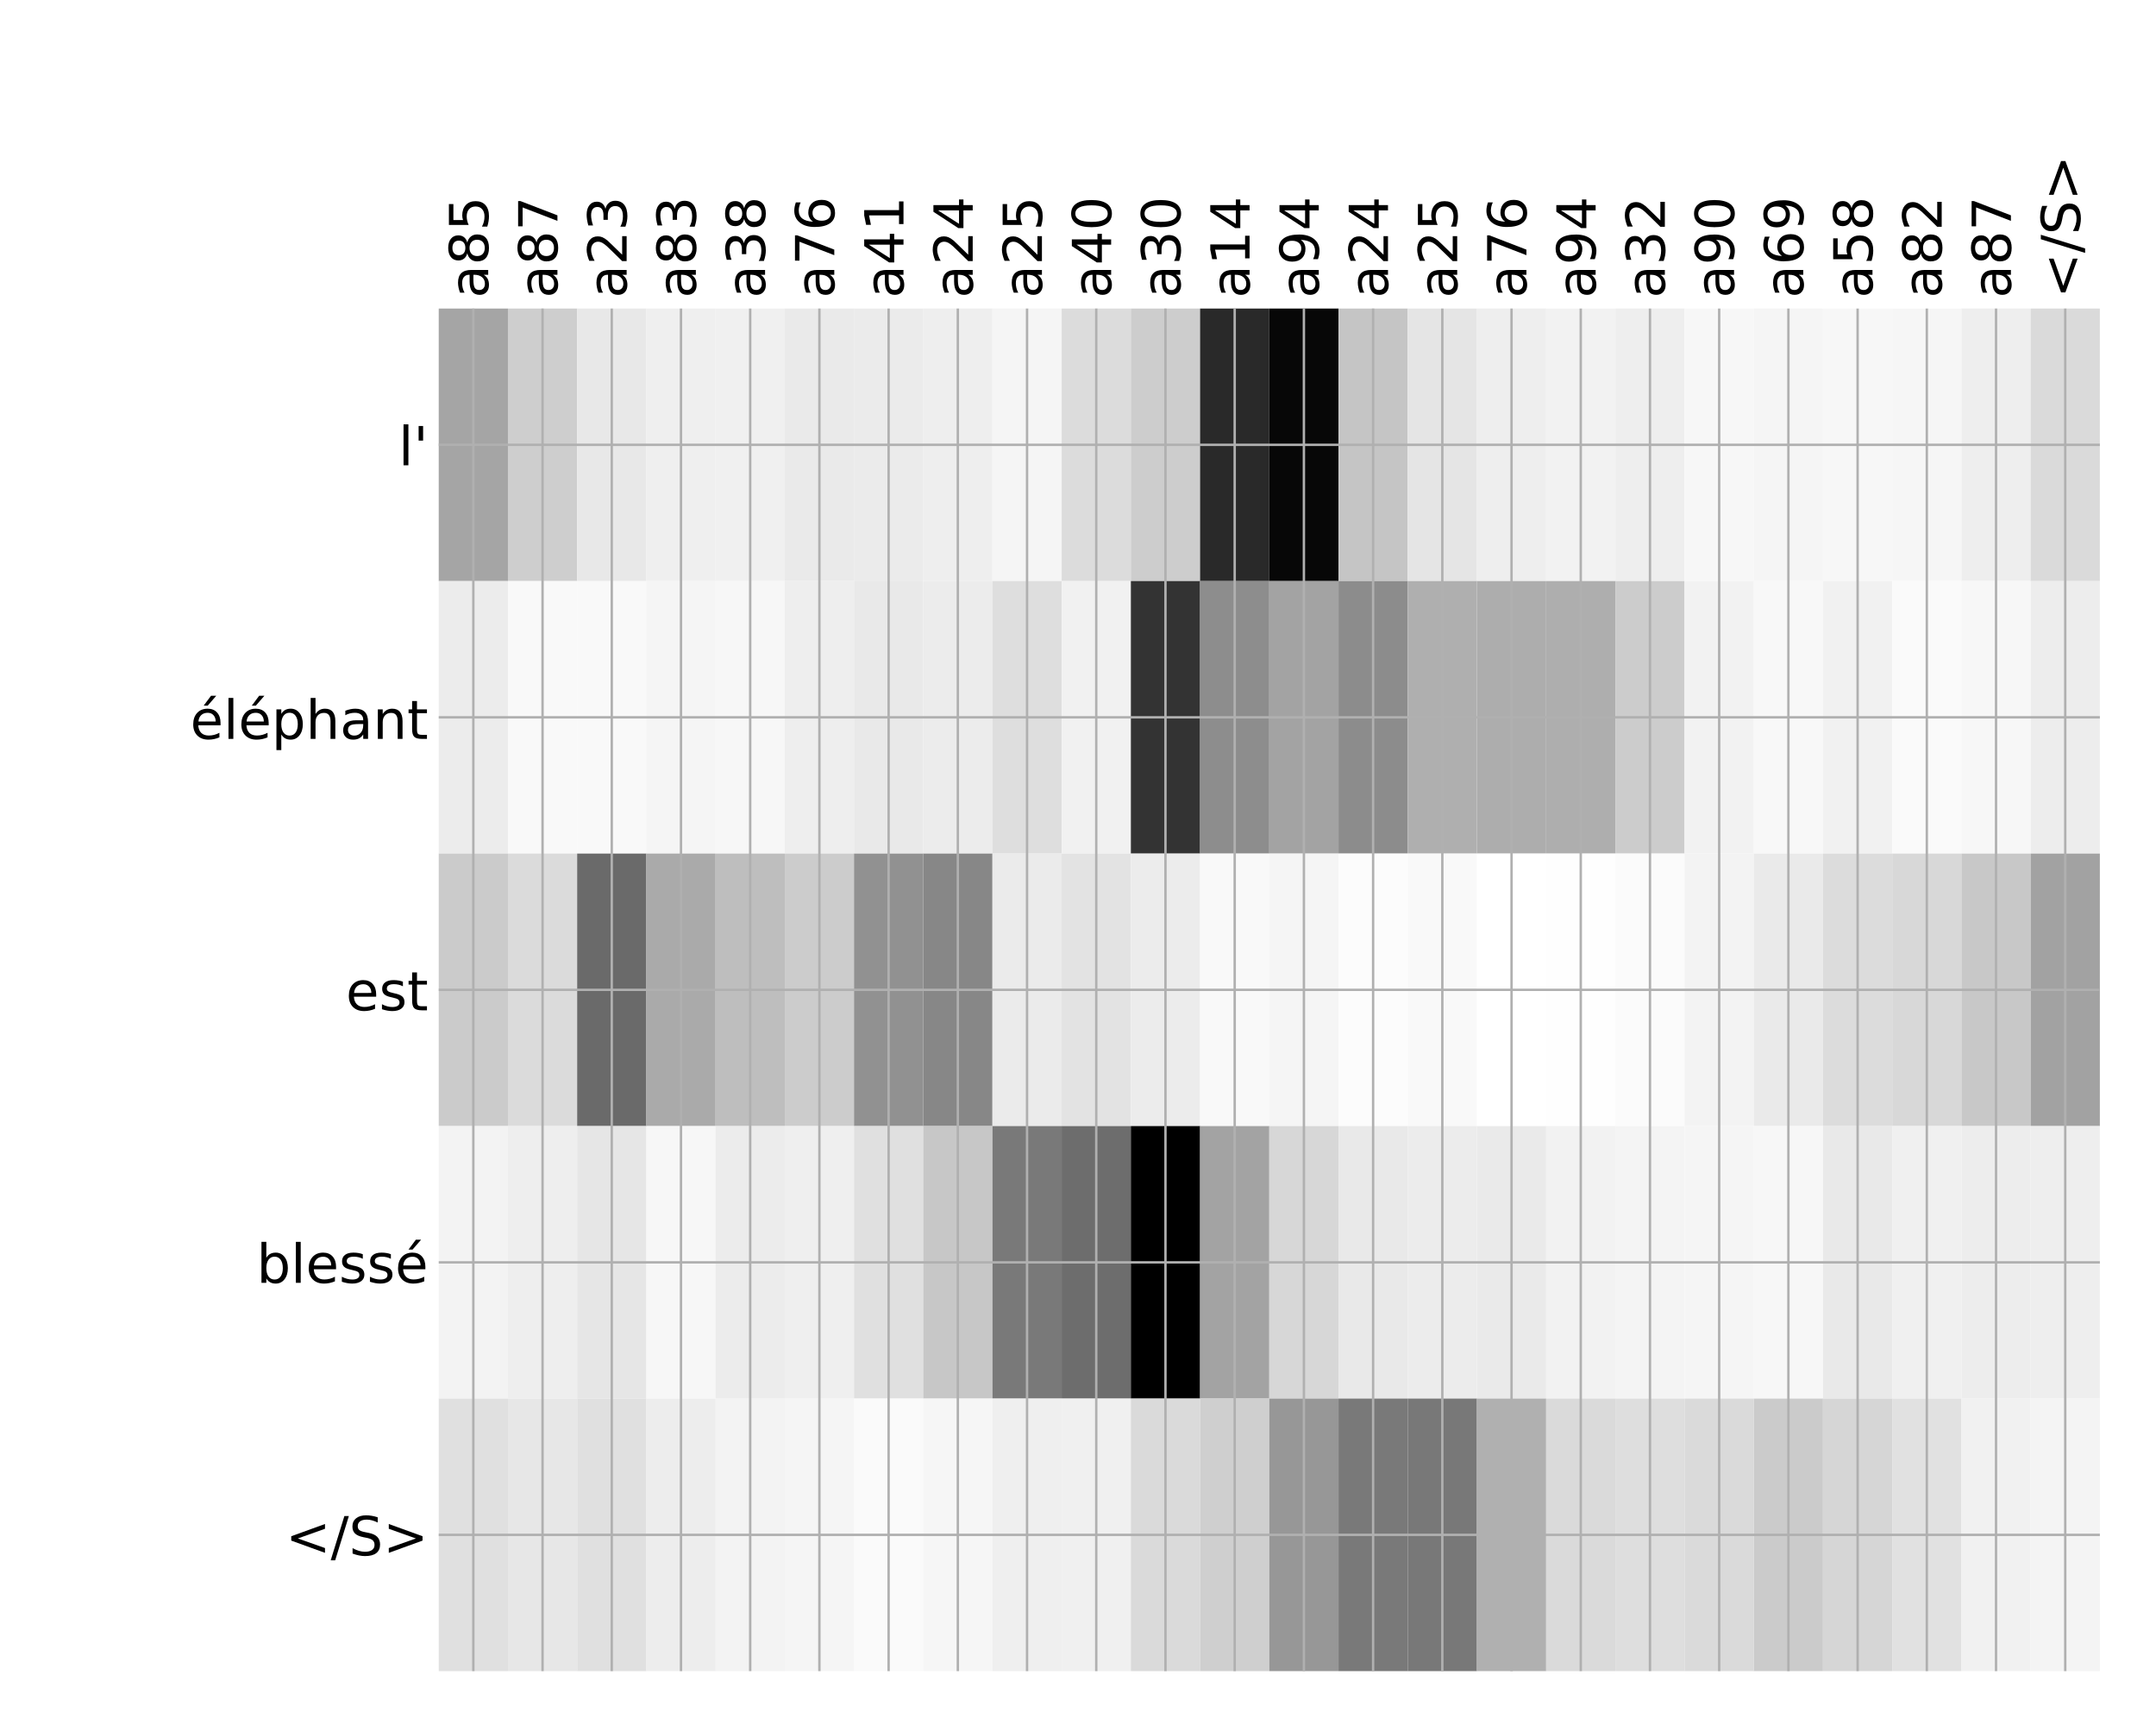 <?xml version="1.0" encoding="utf-8" standalone="no"?>
<!DOCTYPE svg PUBLIC "-//W3C//DTD SVG 1.1//EN"
  "http://www.w3.org/Graphics/SVG/1.1/DTD/svg11.dtd">
<!-- Created with matplotlib (http://matplotlib.org/) -->
<svg height="576pt" version="1.1" viewBox="0 0 720 576" width="720pt" xmlns="http://www.w3.org/2000/svg" xmlns:xlink="http://www.w3.org/1999/xlink">
 <defs>
  <style type="text/css">
*{stroke-linecap:butt;stroke-linejoin:round;}
  </style>
 </defs>
 <g id="figure_1">
  <g id="patch_1">
   <path d="M 0 576 
L 720 576 
L 720 0 
L 0 0 
z
" style="fill:#ffffff;"/>
  </g>
  <g id="axes_1">
   <g id="PolyCollection_1">
    <path clip-path="url(#p046783bd68)" d="M 146.516 103.033 
L 146.516 194.027 
L 169.63 194.027 
L 169.63 103.033 
L 146.516 103.033 
z
" style="fill:#a5a5a5;"/>
    <path clip-path="url(#p046783bd68)" d="M 169.63 103.033 
L 169.63 194.027 
L 192.743 194.027 
L 192.743 103.033 
L 169.63 103.033 
z
" style="fill:#cecece;"/>
    <path clip-path="url(#p046783bd68)" d="M 192.743 103.033 
L 192.743 194.027 
L 215.857 194.027 
L 215.857 103.033 
L 192.743 103.033 
z
" style="fill:#e8e8e8;"/>
    <path clip-path="url(#p046783bd68)" d="M 215.857 103.033 
L 215.857 194.027 
L 238.971 194.027 
L 238.971 103.033 
L 215.857 103.033 
z
" style="fill:#efefef;"/>
    <path clip-path="url(#p046783bd68)" d="M 238.971 103.033 
L 238.971 194.027 
L 262.085 194.027 
L 262.085 103.033 
L 238.971 103.033 
z
" style="fill:#f0f0f0;"/>
    <path clip-path="url(#p046783bd68)" d="M 262.085 103.033 
L 262.085 194.027 
L 285.199 194.027 
L 285.199 103.033 
L 262.085 103.033 
z
" style="fill:#eaeaea;"/>
    <path clip-path="url(#p046783bd68)" d="M 285.199 103.033 
L 285.199 194.027 
L 308.313 194.027 
L 308.313 103.033 
L 285.199 103.033 
z
" style="fill:#ebebeb;"/>
    <path clip-path="url(#p046783bd68)" d="M 308.313 103.033 
L 308.313 194.027 
L 331.427 194.027 
L 331.427 103.033 
L 308.313 103.033 
z
" style="fill:#eeeeee;"/>
    <path clip-path="url(#p046783bd68)" d="M 331.427 103.033 
L 331.427 194.027 
L 354.541 194.027 
L 354.541 103.033 
L 331.427 103.033 
z
" style="fill:#f5f5f5;"/>
    <path clip-path="url(#p046783bd68)" d="M 354.541 103.033 
L 354.541 194.027 
L 377.655 194.027 
L 377.655 103.033 
L 354.541 103.033 
z
" style="fill:#dcdcdc;"/>
    <path clip-path="url(#p046783bd68)" d="M 377.655 103.033 
L 377.655 194.027 
L 400.769 194.027 
L 400.769 103.033 
L 377.655 103.033 
z
" style="fill:#cdcdcd;"/>
    <path clip-path="url(#p046783bd68)" d="M 400.769 103.033 
L 400.769 194.027 
L 423.883 194.027 
L 423.883 103.033 
L 400.769 103.033 
z
" style="fill:#292929;"/>
    <path clip-path="url(#p046783bd68)" d="M 423.883 103.033 
L 423.883 194.027 
L 446.997 194.027 
L 446.997 103.033 
L 423.883 103.033 
z
" style="fill:#070707;"/>
    <path clip-path="url(#p046783bd68)" d="M 446.997 103.033 
L 446.997 194.027 
L 470.111 194.027 
L 470.111 103.033 
L 446.997 103.033 
z
" style="fill:#c5c5c5;"/>
    <path clip-path="url(#p046783bd68)" d="M 470.111 103.033 
L 470.111 194.027 
L 493.225 194.027 
L 493.225 103.033 
L 470.111 103.033 
z
" style="fill:#e5e5e5;"/>
    <path clip-path="url(#p046783bd68)" d="M 493.225 103.033 
L 493.225 194.027 
L 516.339 194.027 
L 516.339 103.033 
L 493.225 103.033 
z
" style="fill:#eeeeee;"/>
    <path clip-path="url(#p046783bd68)" d="M 516.339 103.033 
L 516.339 194.027 
L 539.452 194.027 
L 539.452 103.033 
L 516.339 103.033 
z
" style="fill:#f2f2f2;"/>
    <path clip-path="url(#p046783bd68)" d="M 539.452 103.033 
L 539.452 194.027 
L 562.566 194.027 
L 562.566 103.033 
L 539.452 103.033 
z
" style="fill:#eeeeee;"/>
    <path clip-path="url(#p046783bd68)" d="M 562.566 103.033 
L 562.566 194.027 
L 585.68 194.027 
L 585.68 103.033 
L 562.566 103.033 
z
" style="fill:#f7f7f7;"/>
    <path clip-path="url(#p046783bd68)" d="M 585.68 103.033 
L 585.68 194.027 
L 608.794 194.027 
L 608.794 103.033 
L 585.68 103.033 
z
" style="fill:#f5f5f5;"/>
    <path clip-path="url(#p046783bd68)" d="M 608.794 103.033 
L 608.794 194.027 
L 631.908 194.027 
L 631.908 103.033 
L 608.794 103.033 
z
" style="fill:#f7f7f7;"/>
    <path clip-path="url(#p046783bd68)" d="M 631.908 103.033 
L 631.908 194.027 
L 655.022 194.027 
L 655.022 103.033 
L 631.908 103.033 
z
" style="fill:#f6f6f6;"/>
    <path clip-path="url(#p046783bd68)" d="M 655.022 103.033 
L 655.022 194.027 
L 678.136 194.027 
L 678.136 103.033 
L 655.022 103.033 
z
" style="fill:#eeeeee;"/>
    <path clip-path="url(#p046783bd68)" d="M 678.136 103.033 
L 678.136 194.027 
L 701.25 194.027 
L 701.25 103.033 
L 678.136 103.033 
z
" style="fill:#dadada;"/>
    <path clip-path="url(#p046783bd68)" d="M 146.516 194.027 
L 146.516 285.02 
L 169.63 285.02 
L 169.63 194.027 
L 146.516 194.027 
z
" style="fill:#ececec;"/>
    <path clip-path="url(#p046783bd68)" d="M 169.63 194.027 
L 169.63 285.02 
L 192.743 285.02 
L 192.743 194.027 
L 169.63 194.027 
z
" style="fill:#f9f9f9;"/>
    <path clip-path="url(#p046783bd68)" d="M 192.743 194.027 
L 192.743 285.02 
L 215.857 285.02 
L 215.857 194.027 
L 192.743 194.027 
z
" style="fill:#f9f9f9;"/>
    <path clip-path="url(#p046783bd68)" d="M 215.857 194.027 
L 215.857 285.02 
L 238.971 285.02 
L 238.971 194.027 
L 215.857 194.027 
z
" style="fill:#f5f5f5;"/>
    <path clip-path="url(#p046783bd68)" d="M 238.971 194.027 
L 238.971 285.02 
L 262.085 285.02 
L 262.085 194.027 
L 238.971 194.027 
z
" style="fill:#f7f7f7;"/>
    <path clip-path="url(#p046783bd68)" d="M 262.085 194.027 
L 262.085 285.02 
L 285.199 285.02 
L 285.199 194.027 
L 262.085 194.027 
z
" style="fill:#eeeeee;"/>
    <path clip-path="url(#p046783bd68)" d="M 285.199 194.027 
L 285.199 285.02 
L 308.313 285.02 
L 308.313 194.027 
L 285.199 194.027 
z
" style="fill:#e9e9e9;"/>
    <path clip-path="url(#p046783bd68)" d="M 308.313 194.027 
L 308.313 285.02 
L 331.427 285.02 
L 331.427 194.027 
L 308.313 194.027 
z
" style="fill:#ececec;"/>
    <path clip-path="url(#p046783bd68)" d="M 331.427 194.027 
L 331.427 285.02 
L 354.541 285.02 
L 354.541 194.027 
L 331.427 194.027 
z
" style="fill:#dedede;"/>
    <path clip-path="url(#p046783bd68)" d="M 354.541 194.027 
L 354.541 285.02 
L 377.655 285.02 
L 377.655 194.027 
L 354.541 194.027 
z
" style="fill:#f1f1f1;"/>
    <path clip-path="url(#p046783bd68)" d="M 377.655 194.027 
L 377.655 285.02 
L 400.769 285.02 
L 400.769 194.027 
L 377.655 194.027 
z
" style="fill:#333333;"/>
    <path clip-path="url(#p046783bd68)" d="M 400.769 194.027 
L 400.769 285.02 
L 423.883 285.02 
L 423.883 194.027 
L 400.769 194.027 
z
" style="fill:#8d8d8d;"/>
    <path clip-path="url(#p046783bd68)" d="M 423.883 194.027 
L 423.883 285.02 
L 446.997 285.02 
L 446.997 194.027 
L 423.883 194.027 
z
" style="fill:#a3a3a3;"/>
    <path clip-path="url(#p046783bd68)" d="M 446.997 194.027 
L 446.997 285.02 
L 470.111 285.02 
L 470.111 194.027 
L 446.997 194.027 
z
" style="fill:#8c8c8c;"/>
    <path clip-path="url(#p046783bd68)" d="M 470.111 194.027 
L 470.111 285.02 
L 493.225 285.02 
L 493.225 194.027 
L 470.111 194.027 
z
" style="fill:#afafaf;"/>
    <path clip-path="url(#p046783bd68)" d="M 493.225 194.027 
L 493.225 285.02 
L 516.339 285.02 
L 516.339 194.027 
L 493.225 194.027 
z
" style="fill:#adadad;"/>
    <path clip-path="url(#p046783bd68)" d="M 516.339 194.027 
L 516.339 285.02 
L 539.452 285.02 
L 539.452 194.027 
L 516.339 194.027 
z
" style="fill:#aeaeae;"/>
    <path clip-path="url(#p046783bd68)" d="M 539.452 194.027 
L 539.452 285.02 
L 562.566 285.02 
L 562.566 194.027 
L 539.452 194.027 
z
" style="fill:#cccccc;"/>
    <path clip-path="url(#p046783bd68)" d="M 562.566 194.027 
L 562.566 285.02 
L 585.68 285.02 
L 585.68 194.027 
L 562.566 194.027 
z
" style="fill:#f2f2f2;"/>
    <path clip-path="url(#p046783bd68)" d="M 585.68 194.027 
L 585.68 285.02 
L 608.794 285.02 
L 608.794 194.027 
L 585.68 194.027 
z
" style="fill:#f8f8f8;"/>
    <path clip-path="url(#p046783bd68)" d="M 608.794 194.027 
L 608.794 285.02 
L 631.908 285.02 
L 631.908 194.027 
L 608.794 194.027 
z
" style="fill:#f1f1f1;"/>
    <path clip-path="url(#p046783bd68)" d="M 631.908 194.027 
L 631.908 285.02 
L 655.022 285.02 
L 655.022 194.027 
L 631.908 194.027 
z
" style="fill:#fafafa;"/>
    <path clip-path="url(#p046783bd68)" d="M 655.022 194.027 
L 655.022 285.02 
L 678.136 285.02 
L 678.136 194.027 
L 655.022 194.027 
z
" style="fill:#f7f7f7;"/>
    <path clip-path="url(#p046783bd68)" d="M 678.136 194.027 
L 678.136 285.02 
L 701.25 285.02 
L 701.25 194.027 
L 678.136 194.027 
z
" style="fill:#ededed;"/>
    <path clip-path="url(#p046783bd68)" d="M 146.516 285.02 
L 146.516 376.013 
L 169.63 376.013 
L 169.63 285.02 
L 146.516 285.02 
z
" style="fill:#cbcbcb;"/>
    <path clip-path="url(#p046783bd68)" d="M 169.63 285.02 
L 169.63 376.013 
L 192.743 376.013 
L 192.743 285.02 
L 169.63 285.02 
z
" style="fill:#dbdbdb;"/>
    <path clip-path="url(#p046783bd68)" d="M 192.743 285.02 
L 192.743 376.013 
L 215.857 376.013 
L 215.857 285.02 
L 192.743 285.02 
z
" style="fill:#6a6a6a;"/>
    <path clip-path="url(#p046783bd68)" d="M 215.857 285.02 
L 215.857 376.013 
L 238.971 376.013 
L 238.971 285.02 
L 215.857 285.02 
z
" style="fill:#aaaaaa;"/>
    <path clip-path="url(#p046783bd68)" d="M 238.971 285.02 
L 238.971 376.013 
L 262.085 376.013 
L 262.085 285.02 
L 238.971 285.02 
z
" style="fill:#bebebe;"/>
    <path clip-path="url(#p046783bd68)" d="M 262.085 285.02 
L 262.085 376.013 
L 285.199 376.013 
L 285.199 285.02 
L 262.085 285.02 
z
" style="fill:#cccccc;"/>
    <path clip-path="url(#p046783bd68)" d="M 285.199 285.02 
L 285.199 376.013 
L 308.313 376.013 
L 308.313 285.02 
L 285.199 285.02 
z
" style="fill:#919191;"/>
    <path clip-path="url(#p046783bd68)" d="M 308.313 285.02 
L 308.313 376.013 
L 331.427 376.013 
L 331.427 285.02 
L 308.313 285.02 
z
" style="fill:#878787;"/>
    <path clip-path="url(#p046783bd68)" d="M 331.427 285.02 
L 331.427 376.013 
L 354.541 376.013 
L 354.541 285.02 
L 331.427 285.02 
z
" style="fill:#ebebeb;"/>
    <path clip-path="url(#p046783bd68)" d="M 354.541 285.02 
L 354.541 376.013 
L 377.655 376.013 
L 377.655 285.02 
L 354.541 285.02 
z
" style="fill:#e3e3e3;"/>
    <path clip-path="url(#p046783bd68)" d="M 377.655 285.02 
L 377.655 376.013 
L 400.769 376.013 
L 400.769 285.02 
L 377.655 285.02 
z
" style="fill:#ececec;"/>
    <path clip-path="url(#p046783bd68)" d="M 400.769 285.02 
L 400.769 376.013 
L 423.883 376.013 
L 423.883 285.02 
L 400.769 285.02 
z
" style="fill:#f9f9f9;"/>
    <path clip-path="url(#p046783bd68)" d="M 423.883 285.02 
L 423.883 376.013 
L 446.997 376.013 
L 446.997 285.02 
L 423.883 285.02 
z
" style="fill:#f5f5f5;"/>
    <path clip-path="url(#p046783bd68)" d="M 446.997 285.02 
L 446.997 376.013 
L 470.111 376.013 
L 470.111 285.02 
L 446.997 285.02 
z
" style="fill:#fcfcfc;"/>
    <path clip-path="url(#p046783bd68)" d="M 470.111 285.02 
L 470.111 376.013 
L 493.225 376.013 
L 493.225 285.02 
L 470.111 285.02 
z
" style="fill:#f9f9f9;"/>
    <path clip-path="url(#p046783bd68)" d="M 493.225 285.02 
L 493.225 376.013 
L 516.339 376.013 
L 516.339 285.02 
L 493.225 285.02 
z
" style="fill:#ffffff;"/>
    <path clip-path="url(#p046783bd68)" d="M 516.339 285.02 
L 516.339 376.013 
L 539.452 376.013 
L 539.452 285.02 
L 516.339 285.02 
z
" style="fill:#fefefe;"/>
    <path clip-path="url(#p046783bd68)" d="M 539.452 285.02 
L 539.452 376.013 
L 562.566 376.013 
L 562.566 285.02 
L 539.452 285.02 
z
" style="fill:#fbfbfb;"/>
    <path clip-path="url(#p046783bd68)" d="M 562.566 285.02 
L 562.566 376.013 
L 585.68 376.013 
L 585.68 285.02 
L 562.566 285.02 
z
" style="fill:#f3f3f3;"/>
    <path clip-path="url(#p046783bd68)" d="M 585.68 285.02 
L 585.68 376.013 
L 608.794 376.013 
L 608.794 285.02 
L 585.68 285.02 
z
" style="fill:#eaeaea;"/>
    <path clip-path="url(#p046783bd68)" d="M 608.794 285.02 
L 608.794 376.013 
L 631.908 376.013 
L 631.908 285.02 
L 608.794 285.02 
z
" style="fill:#dcdcdc;"/>
    <path clip-path="url(#p046783bd68)" d="M 631.908 285.02 
L 631.908 376.013 
L 655.022 376.013 
L 655.022 285.02 
L 631.908 285.02 
z
" style="fill:#d8d8d8;"/>
    <path clip-path="url(#p046783bd68)" d="M 655.022 285.02 
L 655.022 376.013 
L 678.136 376.013 
L 678.136 285.02 
L 655.022 285.02 
z
" style="fill:#c8c8c8;"/>
    <path clip-path="url(#p046783bd68)" d="M 678.136 285.02 
L 678.136 376.013 
L 701.25 376.013 
L 701.25 285.02 
L 678.136 285.02 
z
" style="fill:#a2a2a2;"/>
    <path clip-path="url(#p046783bd68)" d="M 146.516 376.013 
L 146.516 467.007 
L 169.63 467.007 
L 169.63 376.013 
L 146.516 376.013 
z
" style="fill:#f3f3f3;"/>
    <path clip-path="url(#p046783bd68)" d="M 169.63 376.013 
L 169.63 467.007 
L 192.743 467.007 
L 192.743 376.013 
L 169.63 376.013 
z
" style="fill:#eeeeee;"/>
    <path clip-path="url(#p046783bd68)" d="M 192.743 376.013 
L 192.743 467.007 
L 215.857 467.007 
L 215.857 376.013 
L 192.743 376.013 
z
" style="fill:#e6e6e6;"/>
    <path clip-path="url(#p046783bd68)" d="M 215.857 376.013 
L 215.857 467.007 
L 238.971 467.007 
L 238.971 376.013 
L 215.857 376.013 
z
" style="fill:#f7f7f7;"/>
    <path clip-path="url(#p046783bd68)" d="M 238.971 376.013 
L 238.971 467.007 
L 262.085 467.007 
L 262.085 376.013 
L 238.971 376.013 
z
" style="fill:#ececec;"/>
    <path clip-path="url(#p046783bd68)" d="M 262.085 376.013 
L 262.085 467.007 
L 285.199 467.007 
L 285.199 376.013 
L 262.085 376.013 
z
" style="fill:#efefef;"/>
    <path clip-path="url(#p046783bd68)" d="M 285.199 376.013 
L 285.199 467.007 
L 308.313 467.007 
L 308.313 376.013 
L 285.199 376.013 
z
" style="fill:#e0e0e0;"/>
    <path clip-path="url(#p046783bd68)" d="M 308.313 376.013 
L 308.313 467.007 
L 331.427 467.007 
L 331.427 376.013 
L 308.313 376.013 
z
" style="fill:#c7c7c7;"/>
    <path clip-path="url(#p046783bd68)" d="M 331.427 376.013 
L 331.427 467.007 
L 354.541 467.007 
L 354.541 376.013 
L 331.427 376.013 
z
" style="fill:#797979;"/>
    <path clip-path="url(#p046783bd68)" d="M 354.541 376.013 
L 354.541 467.007 
L 377.655 467.007 
L 377.655 376.013 
L 354.541 376.013 
z
" style="fill:#6d6d6d;"/>
    <path clip-path="url(#p046783bd68)" d="M 377.655 376.013 
L 377.655 467.007 
L 400.769 467.007 
L 400.769 376.013 
L 377.655 376.013 
z
"/>
    <path clip-path="url(#p046783bd68)" d="M 400.769 376.013 
L 400.769 467.007 
L 423.883 467.007 
L 423.883 376.013 
L 400.769 376.013 
z
" style="fill:#a3a3a3;"/>
    <path clip-path="url(#p046783bd68)" d="M 423.883 376.013 
L 423.883 467.007 
L 446.997 467.007 
L 446.997 376.013 
L 423.883 376.013 
z
" style="fill:#d7d7d7;"/>
    <path clip-path="url(#p046783bd68)" d="M 446.997 376.013 
L 446.997 467.007 
L 470.111 467.007 
L 470.111 376.013 
L 446.997 376.013 
z
" style="fill:#e9e9e9;"/>
    <path clip-path="url(#p046783bd68)" d="M 470.111 376.013 
L 470.111 467.007 
L 493.225 467.007 
L 493.225 376.013 
L 470.111 376.013 
z
" style="fill:#ececec;"/>
    <path clip-path="url(#p046783bd68)" d="M 493.225 376.013 
L 493.225 467.007 
L 516.339 467.007 
L 516.339 376.013 
L 493.225 376.013 
z
" style="fill:#eaeaea;"/>
    <path clip-path="url(#p046783bd68)" d="M 516.339 376.013 
L 516.339 467.007 
L 539.452 467.007 
L 539.452 376.013 
L 516.339 376.013 
z
" style="fill:#f2f2f2;"/>
    <path clip-path="url(#p046783bd68)" d="M 539.452 376.013 
L 539.452 467.007 
L 562.566 467.007 
L 562.566 376.013 
L 539.452 376.013 
z
" style="fill:#f4f4f4;"/>
    <path clip-path="url(#p046783bd68)" d="M 562.566 376.013 
L 562.566 467.007 
L 585.68 467.007 
L 585.68 376.013 
L 562.566 376.013 
z
" style="fill:#f5f5f5;"/>
    <path clip-path="url(#p046783bd68)" d="M 585.68 376.013 
L 585.68 467.007 
L 608.794 467.007 
L 608.794 376.013 
L 585.68 376.013 
z
" style="fill:#f7f7f7;"/>
    <path clip-path="url(#p046783bd68)" d="M 608.794 376.013 
L 608.794 467.007 
L 631.908 467.007 
L 631.908 376.013 
L 608.794 376.013 
z
" style="fill:#e9e9e9;"/>
    <path clip-path="url(#p046783bd68)" d="M 631.908 376.013 
L 631.908 467.007 
L 655.022 467.007 
L 655.022 376.013 
L 631.908 376.013 
z
" style="fill:#f0f0f0;"/>
    <path clip-path="url(#p046783bd68)" d="M 655.022 376.013 
L 655.022 467.007 
L 678.136 467.007 
L 678.136 376.013 
L 655.022 376.013 
z
" style="fill:#ededed;"/>
    <path clip-path="url(#p046783bd68)" d="M 678.136 376.013 
L 678.136 467.007 
L 701.25 467.007 
L 701.25 376.013 
L 678.136 376.013 
z
" style="fill:#eeeeee;"/>
    <path clip-path="url(#p046783bd68)" d="M 146.516 467.007 
L 146.516 558 
L 169.63 558 
L 169.63 467.007 
L 146.516 467.007 
z
" style="fill:#e0e0e0;"/>
    <path clip-path="url(#p046783bd68)" d="M 169.63 467.007 
L 169.63 558 
L 192.743 558 
L 192.743 467.007 
L 169.63 467.007 
z
" style="fill:#e7e7e7;"/>
    <path clip-path="url(#p046783bd68)" d="M 192.743 467.007 
L 192.743 558 
L 215.857 558 
L 215.857 467.007 
L 192.743 467.007 
z
" style="fill:#e0e0e0;"/>
    <path clip-path="url(#p046783bd68)" d="M 215.857 467.007 
L 215.857 558 
L 238.971 558 
L 238.971 467.007 
L 215.857 467.007 
z
" style="fill:#ededed;"/>
    <path clip-path="url(#p046783bd68)" d="M 238.971 467.007 
L 238.971 558 
L 262.085 558 
L 262.085 467.007 
L 238.971 467.007 
z
" style="fill:#f3f3f3;"/>
    <path clip-path="url(#p046783bd68)" d="M 262.085 467.007 
L 262.085 558 
L 285.199 558 
L 285.199 467.007 
L 262.085 467.007 
z
" style="fill:#f5f5f5;"/>
    <path clip-path="url(#p046783bd68)" d="M 285.199 467.007 
L 285.199 558 
L 308.313 558 
L 308.313 467.007 
L 285.199 467.007 
z
" style="fill:#fafafa;"/>
    <path clip-path="url(#p046783bd68)" d="M 308.313 467.007 
L 308.313 558 
L 331.427 558 
L 331.427 467.007 
L 308.313 467.007 
z
" style="fill:#f6f6f6;"/>
    <path clip-path="url(#p046783bd68)" d="M 331.427 467.007 
L 331.427 558 
L 354.541 558 
L 354.541 467.007 
L 331.427 467.007 
z
" style="fill:#efefef;"/>
    <path clip-path="url(#p046783bd68)" d="M 354.541 467.007 
L 354.541 558 
L 377.655 558 
L 377.655 467.007 
L 354.541 467.007 
z
" style="fill:#f0f0f0;"/>
    <path clip-path="url(#p046783bd68)" d="M 377.655 467.007 
L 377.655 558 
L 400.769 558 
L 400.769 467.007 
L 377.655 467.007 
z
" style="fill:#dadada;"/>
    <path clip-path="url(#p046783bd68)" d="M 400.769 467.007 
L 400.769 558 
L 423.883 558 
L 423.883 467.007 
L 400.769 467.007 
z
" style="fill:#cfcfcf;"/>
    <path clip-path="url(#p046783bd68)" d="M 423.883 467.007 
L 423.883 558 
L 446.997 558 
L 446.997 467.007 
L 423.883 467.007 
z
" style="fill:#979797;"/>
    <path clip-path="url(#p046783bd68)" d="M 446.997 467.007 
L 446.997 558 
L 470.111 558 
L 470.111 467.007 
L 446.997 467.007 
z
" style="fill:#797979;"/>
    <path clip-path="url(#p046783bd68)" d="M 470.111 467.007 
L 470.111 558 
L 493.225 558 
L 493.225 467.007 
L 470.111 467.007 
z
" style="fill:#787878;"/>
    <path clip-path="url(#p046783bd68)" d="M 493.225 467.007 
L 493.225 558 
L 516.339 558 
L 516.339 467.007 
L 493.225 467.007 
z
" style="fill:#b0b0b0;"/>
    <path clip-path="url(#p046783bd68)" d="M 516.339 467.007 
L 516.339 558 
L 539.452 558 
L 539.452 467.007 
L 516.339 467.007 
z
" style="fill:#dadada;"/>
    <path clip-path="url(#p046783bd68)" d="M 539.452 467.007 
L 539.452 558 
L 562.566 558 
L 562.566 467.007 
L 539.452 467.007 
z
" style="fill:#dedede;"/>
    <path clip-path="url(#p046783bd68)" d="M 562.566 467.007 
L 562.566 558 
L 585.68 558 
L 585.68 467.007 
L 562.566 467.007 
z
" style="fill:#dadada;"/>
    <path clip-path="url(#p046783bd68)" d="M 585.68 467.007 
L 585.68 558 
L 608.794 558 
L 608.794 467.007 
L 585.68 467.007 
z
" style="fill:#cbcbcb;"/>
    <path clip-path="url(#p046783bd68)" d="M 608.794 467.007 
L 608.794 558 
L 631.908 558 
L 631.908 467.007 
L 608.794 467.007 
z
" style="fill:#d6d6d6;"/>
    <path clip-path="url(#p046783bd68)" d="M 631.908 467.007 
L 631.908 558 
L 655.022 558 
L 655.022 467.007 
L 631.908 467.007 
z
" style="fill:#e1e1e1;"/>
    <path clip-path="url(#p046783bd68)" d="M 655.022 467.007 
L 655.022 558 
L 678.136 558 
L 678.136 467.007 
L 655.022 467.007 
z
" style="fill:#f1f1f1;"/>
    <path clip-path="url(#p046783bd68)" d="M 678.136 467.007 
L 678.136 558 
L 701.25 558 
L 701.25 467.007 
L 678.136 467.007 
z
" style="fill:#f4f4f4;"/>
   </g>
   <g id="matplotlib.axis_1">
    <g id="xtick_1">
     <g id="line2d_1">
      <path clip-path="url(#p046783bd68)" d="M 158.073 558 
L 158.073 103.033 
" style="fill:none;stroke:#b0b0b0;stroke-linecap:square;stroke-width:0.8;"/>
     </g>
     <g id="line2d_2"/>
     <g id="text_1">
      <!-- a85 -->
      <defs>
       <path d="M 34.281 27.484 
Q 23.391 27.484 19.188 25 
Q 14.984 22.516 14.984 16.5 
Q 14.984 11.719 18.141 8.906 
Q 21.297 6.109 26.703 6.109 
Q 34.188 6.109 38.703 11.406 
Q 43.219 16.703 43.219 25.484 
L 43.219 27.484 
z
M 52.203 31.203 
L 52.203 0 
L 43.219 0 
L 43.219 8.297 
Q 40.141 3.328 35.547 0.953 
Q 30.953 -1.422 24.312 -1.422 
Q 15.922 -1.422 10.953 3.297 
Q 6 8.016 6 15.922 
Q 6 25.141 12.172 29.828 
Q 18.359 34.516 30.609 34.516 
L 43.219 34.516 
L 43.219 35.406 
Q 43.219 41.609 39.141 45 
Q 35.062 48.391 27.688 48.391 
Q 23 48.391 18.547 47.266 
Q 14.109 46.141 10.016 43.891 
L 10.016 52.203 
Q 14.938 54.109 19.578 55.047 
Q 24.219 56 28.609 56 
Q 40.484 56 46.344 49.844 
Q 52.203 43.703 52.203 31.203 
z
" id="DejaVuSans-61"/>
       <path d="M 31.781 34.625 
Q 24.75 34.625 20.719 30.859 
Q 16.703 27.094 16.703 20.516 
Q 16.703 13.922 20.719 10.156 
Q 24.75 6.391 31.781 6.391 
Q 38.812 6.391 42.859 10.172 
Q 46.922 13.969 46.922 20.516 
Q 46.922 27.094 42.891 30.859 
Q 38.875 34.625 31.781 34.625 
z
M 21.922 38.812 
Q 15.578 40.375 12.031 44.719 
Q 8.5 49.078 8.5 55.328 
Q 8.5 64.062 14.719 69.141 
Q 20.953 74.219 31.781 74.219 
Q 42.672 74.219 48.875 69.141 
Q 55.078 64.062 55.078 55.328 
Q 55.078 49.078 51.531 44.719 
Q 48 40.375 41.703 38.812 
Q 48.828 37.156 52.797 32.312 
Q 56.781 27.484 56.781 20.516 
Q 56.781 9.906 50.312 4.234 
Q 43.844 -1.422 31.781 -1.422 
Q 19.734 -1.422 13.25 4.234 
Q 6.781 9.906 6.781 20.516 
Q 6.781 27.484 10.781 32.312 
Q 14.797 37.156 21.922 38.812 
z
M 18.312 54.391 
Q 18.312 48.734 21.844 45.562 
Q 25.391 42.391 31.781 42.391 
Q 38.141 42.391 41.719 45.562 
Q 45.312 48.734 45.312 54.391 
Q 45.312 60.062 41.719 63.234 
Q 38.141 66.406 31.781 66.406 
Q 25.391 66.406 21.844 63.234 
Q 18.312 60.062 18.312 54.391 
z
" id="DejaVuSans-38"/>
       <path d="M 10.797 72.906 
L 49.516 72.906 
L 49.516 64.594 
L 19.828 64.594 
L 19.828 46.734 
Q 21.969 47.469 24.109 47.828 
Q 26.266 48.188 28.422 48.188 
Q 40.625 48.188 47.75 41.5 
Q 54.891 34.812 54.891 23.391 
Q 54.891 11.625 47.562 5.094 
Q 40.234 -1.422 26.906 -1.422 
Q 22.312 -1.422 17.547 -0.641 
Q 12.797 0.141 7.719 1.703 
L 7.719 11.625 
Q 12.109 9.234 16.797 8.062 
Q 21.484 6.891 26.703 6.891 
Q 35.156 6.891 40.078 11.328 
Q 45.016 15.766 45.016 23.391 
Q 45.016 31 40.078 35.438 
Q 35.156 39.891 26.703 39.891 
Q 22.75 39.891 18.812 39.016 
Q 14.891 38.141 10.797 36.281 
z
" id="DejaVuSans-35"/>
      </defs>
      <g transform="translate(163.039 99.533)rotate(-90)scale(0.18 -0.18)">
       <use xlink:href="#DejaVuSans-61"/>
       <use x="61.279" xlink:href="#DejaVuSans-38"/>
       <use x="124.902" xlink:href="#DejaVuSans-35"/>
      </g>
     </g>
    </g>
    <g id="xtick_2">
     <g id="line2d_3">
      <path clip-path="url(#p046783bd68)" d="M 181.187 558 
L 181.187 103.033 
" style="fill:none;stroke:#b0b0b0;stroke-linecap:square;stroke-width:0.8;"/>
     </g>
     <g id="line2d_4"/>
     <g id="text_2">
      <!-- a87 -->
      <defs>
       <path d="M 8.203 72.906 
L 55.078 72.906 
L 55.078 68.703 
L 28.609 0 
L 18.312 0 
L 43.219 64.594 
L 8.203 64.594 
z
" id="DejaVuSans-37"/>
      </defs>
      <g transform="translate(186.153 99.533)rotate(-90)scale(0.18 -0.18)">
       <use xlink:href="#DejaVuSans-61"/>
       <use x="61.279" xlink:href="#DejaVuSans-38"/>
       <use x="124.902" xlink:href="#DejaVuSans-37"/>
      </g>
     </g>
    </g>
    <g id="xtick_3">
     <g id="line2d_5">
      <path clip-path="url(#p046783bd68)" d="M 204.3 558 
L 204.3 103.033 
" style="fill:none;stroke:#b0b0b0;stroke-linecap:square;stroke-width:0.8;"/>
     </g>
     <g id="line2d_6"/>
     <g id="text_3">
      <!-- a23 -->
      <defs>
       <path d="M 19.188 8.297 
L 53.609 8.297 
L 53.609 0 
L 7.328 0 
L 7.328 8.297 
Q 12.938 14.109 22.625 23.891 
Q 32.328 33.688 34.812 36.531 
Q 39.547 41.844 41.422 45.531 
Q 43.312 49.219 43.312 52.781 
Q 43.312 58.594 39.234 62.25 
Q 35.156 65.922 28.609 65.922 
Q 23.969 65.922 18.812 64.312 
Q 13.672 62.703 7.812 59.422 
L 7.812 69.391 
Q 13.766 71.781 18.938 73 
Q 24.125 74.219 28.422 74.219 
Q 39.75 74.219 46.484 68.547 
Q 53.219 62.891 53.219 53.422 
Q 53.219 48.922 51.531 44.891 
Q 49.859 40.875 45.406 35.406 
Q 44.188 33.984 37.641 27.219 
Q 31.109 20.453 19.188 8.297 
z
" id="DejaVuSans-32"/>
       <path d="M 40.578 39.312 
Q 47.656 37.797 51.625 33 
Q 55.609 28.219 55.609 21.188 
Q 55.609 10.406 48.188 4.484 
Q 40.766 -1.422 27.094 -1.422 
Q 22.516 -1.422 17.656 -0.516 
Q 12.797 0.391 7.625 2.203 
L 7.625 11.719 
Q 11.719 9.328 16.594 8.109 
Q 21.484 6.891 26.812 6.891 
Q 36.078 6.891 40.938 10.547 
Q 45.797 14.203 45.797 21.188 
Q 45.797 27.641 41.281 31.266 
Q 36.766 34.906 28.719 34.906 
L 20.219 34.906 
L 20.219 43.016 
L 29.109 43.016 
Q 36.375 43.016 40.234 45.922 
Q 44.094 48.828 44.094 54.297 
Q 44.094 59.906 40.109 62.906 
Q 36.141 65.922 28.719 65.922 
Q 24.656 65.922 20.016 65.031 
Q 15.375 64.156 9.812 62.312 
L 9.812 71.094 
Q 15.438 72.656 20.344 73.438 
Q 25.25 74.219 29.594 74.219 
Q 40.828 74.219 47.359 69.109 
Q 53.906 64.016 53.906 55.328 
Q 53.906 49.266 50.438 45.094 
Q 46.969 40.922 40.578 39.312 
z
" id="DejaVuSans-33"/>
      </defs>
      <g transform="translate(209.267 99.533)rotate(-90)scale(0.18 -0.18)">
       <use xlink:href="#DejaVuSans-61"/>
       <use x="61.279" xlink:href="#DejaVuSans-32"/>
       <use x="124.902" xlink:href="#DejaVuSans-33"/>
      </g>
     </g>
    </g>
    <g id="xtick_4">
     <g id="line2d_7">
      <path clip-path="url(#p046783bd68)" d="M 227.414 558 
L 227.414 103.033 
" style="fill:none;stroke:#b0b0b0;stroke-linecap:square;stroke-width:0.8;"/>
     </g>
     <g id="line2d_8"/>
     <g id="text_4">
      <!-- a83 -->
      <g transform="translate(232.381 99.533)rotate(-90)scale(0.18 -0.18)">
       <use xlink:href="#DejaVuSans-61"/>
       <use x="61.279" xlink:href="#DejaVuSans-38"/>
       <use x="124.902" xlink:href="#DejaVuSans-33"/>
      </g>
     </g>
    </g>
    <g id="xtick_5">
     <g id="line2d_9">
      <path clip-path="url(#p046783bd68)" d="M 250.528 558 
L 250.528 103.033 
" style="fill:none;stroke:#b0b0b0;stroke-linecap:square;stroke-width:0.8;"/>
     </g>
     <g id="line2d_10"/>
     <g id="text_5">
      <!-- a38 -->
      <g transform="translate(255.495 99.533)rotate(-90)scale(0.18 -0.18)">
       <use xlink:href="#DejaVuSans-61"/>
       <use x="61.279" xlink:href="#DejaVuSans-33"/>
       <use x="124.902" xlink:href="#DejaVuSans-38"/>
      </g>
     </g>
    </g>
    <g id="xtick_6">
     <g id="line2d_11">
      <path clip-path="url(#p046783bd68)" d="M 273.642 558 
L 273.642 103.033 
" style="fill:none;stroke:#b0b0b0;stroke-linecap:square;stroke-width:0.8;"/>
     </g>
     <g id="line2d_12"/>
     <g id="text_6">
      <!-- a76 -->
      <defs>
       <path d="M 33.016 40.375 
Q 26.375 40.375 22.484 35.828 
Q 18.609 31.297 18.609 23.391 
Q 18.609 15.531 22.484 10.953 
Q 26.375 6.391 33.016 6.391 
Q 39.656 6.391 43.531 10.953 
Q 47.406 15.531 47.406 23.391 
Q 47.406 31.297 43.531 35.828 
Q 39.656 40.375 33.016 40.375 
z
M 52.594 71.297 
L 52.594 62.312 
Q 48.875 64.062 45.094 64.984 
Q 41.312 65.922 37.594 65.922 
Q 27.828 65.922 22.672 59.328 
Q 17.531 52.734 16.797 39.406 
Q 19.672 43.656 24.016 45.922 
Q 28.375 48.188 33.594 48.188 
Q 44.578 48.188 50.953 41.516 
Q 57.328 34.859 57.328 23.391 
Q 57.328 12.156 50.688 5.359 
Q 44.047 -1.422 33.016 -1.422 
Q 20.359 -1.422 13.672 8.266 
Q 6.984 17.969 6.984 36.375 
Q 6.984 53.656 15.188 63.938 
Q 23.391 74.219 37.203 74.219 
Q 40.922 74.219 44.703 73.484 
Q 48.484 72.75 52.594 71.297 
z
" id="DejaVuSans-36"/>
      </defs>
      <g transform="translate(278.609 99.533)rotate(-90)scale(0.18 -0.18)">
       <use xlink:href="#DejaVuSans-61"/>
       <use x="61.279" xlink:href="#DejaVuSans-37"/>
       <use x="124.902" xlink:href="#DejaVuSans-36"/>
      </g>
     </g>
    </g>
    <g id="xtick_7">
     <g id="line2d_13">
      <path clip-path="url(#p046783bd68)" d="M 296.756 558 
L 296.756 103.033 
" style="fill:none;stroke:#b0b0b0;stroke-linecap:square;stroke-width:0.8;"/>
     </g>
     <g id="line2d_14"/>
     <g id="text_7">
      <!-- a41 -->
      <defs>
       <path d="M 37.797 64.312 
L 12.891 25.391 
L 37.797 25.391 
z
M 35.203 72.906 
L 47.609 72.906 
L 47.609 25.391 
L 58.016 25.391 
L 58.016 17.188 
L 47.609 17.188 
L 47.609 0 
L 37.797 0 
L 37.797 17.188 
L 4.891 17.188 
L 4.891 26.703 
z
" id="DejaVuSans-34"/>
       <path d="M 12.406 8.297 
L 28.516 8.297 
L 28.516 63.922 
L 10.984 60.406 
L 10.984 69.391 
L 28.422 72.906 
L 38.281 72.906 
L 38.281 8.297 
L 54.391 8.297 
L 54.391 0 
L 12.406 0 
z
" id="DejaVuSans-31"/>
      </defs>
      <g transform="translate(301.723 99.533)rotate(-90)scale(0.18 -0.18)">
       <use xlink:href="#DejaVuSans-61"/>
       <use x="61.279" xlink:href="#DejaVuSans-34"/>
       <use x="124.902" xlink:href="#DejaVuSans-31"/>
      </g>
     </g>
    </g>
    <g id="xtick_8">
     <g id="line2d_15">
      <path clip-path="url(#p046783bd68)" d="M 319.87 558 
L 319.87 103.033 
" style="fill:none;stroke:#b0b0b0;stroke-linecap:square;stroke-width:0.8;"/>
     </g>
     <g id="line2d_16"/>
     <g id="text_8">
      <!-- a24 -->
      <g transform="translate(324.837 99.533)rotate(-90)scale(0.18 -0.18)">
       <use xlink:href="#DejaVuSans-61"/>
       <use x="61.279" xlink:href="#DejaVuSans-32"/>
       <use x="124.902" xlink:href="#DejaVuSans-34"/>
      </g>
     </g>
    </g>
    <g id="xtick_9">
     <g id="line2d_17">
      <path clip-path="url(#p046783bd68)" d="M 342.984 558 
L 342.984 103.033 
" style="fill:none;stroke:#b0b0b0;stroke-linecap:square;stroke-width:0.8;"/>
     </g>
     <g id="line2d_18"/>
     <g id="text_9">
      <!-- a25 -->
      <g transform="translate(347.951 99.533)rotate(-90)scale(0.18 -0.18)">
       <use xlink:href="#DejaVuSans-61"/>
       <use x="61.279" xlink:href="#DejaVuSans-32"/>
       <use x="124.902" xlink:href="#DejaVuSans-35"/>
      </g>
     </g>
    </g>
    <g id="xtick_10">
     <g id="line2d_19">
      <path clip-path="url(#p046783bd68)" d="M 366.098 558 
L 366.098 103.033 
" style="fill:none;stroke:#b0b0b0;stroke-linecap:square;stroke-width:0.8;"/>
     </g>
     <g id="line2d_20"/>
     <g id="text_10">
      <!-- a40 -->
      <defs>
       <path d="M 31.781 66.406 
Q 24.172 66.406 20.328 58.906 
Q 16.5 51.422 16.5 36.375 
Q 16.5 21.391 20.328 13.891 
Q 24.172 6.391 31.781 6.391 
Q 39.453 6.391 43.281 13.891 
Q 47.125 21.391 47.125 36.375 
Q 47.125 51.422 43.281 58.906 
Q 39.453 66.406 31.781 66.406 
z
M 31.781 74.219 
Q 44.047 74.219 50.516 64.516 
Q 56.984 54.828 56.984 36.375 
Q 56.984 17.969 50.516 8.266 
Q 44.047 -1.422 31.781 -1.422 
Q 19.531 -1.422 13.062 8.266 
Q 6.594 17.969 6.594 36.375 
Q 6.594 54.828 13.062 64.516 
Q 19.531 74.219 31.781 74.219 
z
" id="DejaVuSans-30"/>
      </defs>
      <g transform="translate(371.065 99.533)rotate(-90)scale(0.18 -0.18)">
       <use xlink:href="#DejaVuSans-61"/>
       <use x="61.279" xlink:href="#DejaVuSans-34"/>
       <use x="124.902" xlink:href="#DejaVuSans-30"/>
      </g>
     </g>
    </g>
    <g id="xtick_11">
     <g id="line2d_21">
      <path clip-path="url(#p046783bd68)" d="M 389.212 558 
L 389.212 103.033 
" style="fill:none;stroke:#b0b0b0;stroke-linecap:square;stroke-width:0.8;"/>
     </g>
     <g id="line2d_22"/>
     <g id="text_11">
      <!-- a30 -->
      <g transform="translate(394.179 99.533)rotate(-90)scale(0.18 -0.18)">
       <use xlink:href="#DejaVuSans-61"/>
       <use x="61.279" xlink:href="#DejaVuSans-33"/>
       <use x="124.902" xlink:href="#DejaVuSans-30"/>
      </g>
     </g>
    </g>
    <g id="xtick_12">
     <g id="line2d_23">
      <path clip-path="url(#p046783bd68)" d="M 412.326 558 
L 412.326 103.033 
" style="fill:none;stroke:#b0b0b0;stroke-linecap:square;stroke-width:0.8;"/>
     </g>
     <g id="line2d_24"/>
     <g id="text_12">
      <!-- a14 -->
      <g transform="translate(417.293 99.533)rotate(-90)scale(0.18 -0.18)">
       <use xlink:href="#DejaVuSans-61"/>
       <use x="61.279" xlink:href="#DejaVuSans-31"/>
       <use x="124.902" xlink:href="#DejaVuSans-34"/>
      </g>
     </g>
    </g>
    <g id="xtick_13">
     <g id="line2d_25">
      <path clip-path="url(#p046783bd68)" d="M 435.44 558 
L 435.44 103.033 
" style="fill:none;stroke:#b0b0b0;stroke-linecap:square;stroke-width:0.8;"/>
     </g>
     <g id="line2d_26"/>
     <g id="text_13">
      <!-- a94 -->
      <defs>
       <path d="M 10.984 1.516 
L 10.984 10.5 
Q 14.703 8.734 18.5 7.812 
Q 22.312 6.891 25.984 6.891 
Q 35.75 6.891 40.891 13.453 
Q 46.047 20.016 46.781 33.406 
Q 43.953 29.203 39.594 26.953 
Q 35.25 24.703 29.984 24.703 
Q 19.047 24.703 12.672 31.312 
Q 6.297 37.938 6.297 49.422 
Q 6.297 60.641 12.938 67.422 
Q 19.578 74.219 30.609 74.219 
Q 43.266 74.219 49.922 64.516 
Q 56.594 54.828 56.594 36.375 
Q 56.594 19.141 48.406 8.859 
Q 40.234 -1.422 26.422 -1.422 
Q 22.703 -1.422 18.891 -0.688 
Q 15.094 0.047 10.984 1.516 
z
M 30.609 32.422 
Q 37.25 32.422 41.125 36.953 
Q 45.016 41.5 45.016 49.422 
Q 45.016 57.281 41.125 61.844 
Q 37.25 66.406 30.609 66.406 
Q 23.969 66.406 20.094 61.844 
Q 16.219 57.281 16.219 49.422 
Q 16.219 41.5 20.094 36.953 
Q 23.969 32.422 30.609 32.422 
z
" id="DejaVuSans-39"/>
      </defs>
      <g transform="translate(440.407 99.533)rotate(-90)scale(0.18 -0.18)">
       <use xlink:href="#DejaVuSans-61"/>
       <use x="61.279" xlink:href="#DejaVuSans-39"/>
       <use x="124.902" xlink:href="#DejaVuSans-34"/>
      </g>
     </g>
    </g>
    <g id="xtick_14">
     <g id="line2d_27">
      <path clip-path="url(#p046783bd68)" d="M 458.554 558 
L 458.554 103.033 
" style="fill:none;stroke:#b0b0b0;stroke-linecap:square;stroke-width:0.8;"/>
     </g>
     <g id="line2d_28"/>
     <g id="text_14">
      <!-- a24 -->
      <g transform="translate(463.521 99.533)rotate(-90)scale(0.18 -0.18)">
       <use xlink:href="#DejaVuSans-61"/>
       <use x="61.279" xlink:href="#DejaVuSans-32"/>
       <use x="124.902" xlink:href="#DejaVuSans-34"/>
      </g>
     </g>
    </g>
    <g id="xtick_15">
     <g id="line2d_29">
      <path clip-path="url(#p046783bd68)" d="M 481.668 558 
L 481.668 103.033 
" style="fill:none;stroke:#b0b0b0;stroke-linecap:square;stroke-width:0.8;"/>
     </g>
     <g id="line2d_30"/>
     <g id="text_15">
      <!-- a25 -->
      <g transform="translate(486.635 99.533)rotate(-90)scale(0.18 -0.18)">
       <use xlink:href="#DejaVuSans-61"/>
       <use x="61.279" xlink:href="#DejaVuSans-32"/>
       <use x="124.902" xlink:href="#DejaVuSans-35"/>
      </g>
     </g>
    </g>
    <g id="xtick_16">
     <g id="line2d_31">
      <path clip-path="url(#p046783bd68)" d="M 504.782 558 
L 504.782 103.033 
" style="fill:none;stroke:#b0b0b0;stroke-linecap:square;stroke-width:0.8;"/>
     </g>
     <g id="line2d_32"/>
     <g id="text_16">
      <!-- a76 -->
      <g transform="translate(509.748 99.533)rotate(-90)scale(0.18 -0.18)">
       <use xlink:href="#DejaVuSans-61"/>
       <use x="61.279" xlink:href="#DejaVuSans-37"/>
       <use x="124.902" xlink:href="#DejaVuSans-36"/>
      </g>
     </g>
    </g>
    <g id="xtick_17">
     <g id="line2d_33">
      <path clip-path="url(#p046783bd68)" d="M 527.896 558 
L 527.896 103.033 
" style="fill:none;stroke:#b0b0b0;stroke-linecap:square;stroke-width:0.8;"/>
     </g>
     <g id="line2d_34"/>
     <g id="text_17">
      <!-- a94 -->
      <g transform="translate(532.862 99.533)rotate(-90)scale(0.18 -0.18)">
       <use xlink:href="#DejaVuSans-61"/>
       <use x="61.279" xlink:href="#DejaVuSans-39"/>
       <use x="124.902" xlink:href="#DejaVuSans-34"/>
      </g>
     </g>
    </g>
    <g id="xtick_18">
     <g id="line2d_35">
      <path clip-path="url(#p046783bd68)" d="M 551.009 558 
L 551.009 103.033 
" style="fill:none;stroke:#b0b0b0;stroke-linecap:square;stroke-width:0.8;"/>
     </g>
     <g id="line2d_36"/>
     <g id="text_18">
      <!-- a32 -->
      <g transform="translate(555.976 99.533)rotate(-90)scale(0.18 -0.18)">
       <use xlink:href="#DejaVuSans-61"/>
       <use x="61.279" xlink:href="#DejaVuSans-33"/>
       <use x="124.902" xlink:href="#DejaVuSans-32"/>
      </g>
     </g>
    </g>
    <g id="xtick_19">
     <g id="line2d_37">
      <path clip-path="url(#p046783bd68)" d="M 574.123 558 
L 574.123 103.033 
" style="fill:none;stroke:#b0b0b0;stroke-linecap:square;stroke-width:0.8;"/>
     </g>
     <g id="line2d_38"/>
     <g id="text_19">
      <!-- a90 -->
      <g transform="translate(579.09 99.533)rotate(-90)scale(0.18 -0.18)">
       <use xlink:href="#DejaVuSans-61"/>
       <use x="61.279" xlink:href="#DejaVuSans-39"/>
       <use x="124.902" xlink:href="#DejaVuSans-30"/>
      </g>
     </g>
    </g>
    <g id="xtick_20">
     <g id="line2d_39">
      <path clip-path="url(#p046783bd68)" d="M 597.237 558 
L 597.237 103.033 
" style="fill:none;stroke:#b0b0b0;stroke-linecap:square;stroke-width:0.8;"/>
     </g>
     <g id="line2d_40"/>
     <g id="text_20">
      <!-- a69 -->
      <g transform="translate(602.204 99.533)rotate(-90)scale(0.18 -0.18)">
       <use xlink:href="#DejaVuSans-61"/>
       <use x="61.279" xlink:href="#DejaVuSans-36"/>
       <use x="124.902" xlink:href="#DejaVuSans-39"/>
      </g>
     </g>
    </g>
    <g id="xtick_21">
     <g id="line2d_41">
      <path clip-path="url(#p046783bd68)" d="M 620.351 558 
L 620.351 103.033 
" style="fill:none;stroke:#b0b0b0;stroke-linecap:square;stroke-width:0.8;"/>
     </g>
     <g id="line2d_42"/>
     <g id="text_21">
      <!-- a58 -->
      <g transform="translate(625.318 99.533)rotate(-90)scale(0.18 -0.18)">
       <use xlink:href="#DejaVuSans-61"/>
       <use x="61.279" xlink:href="#DejaVuSans-35"/>
       <use x="124.902" xlink:href="#DejaVuSans-38"/>
      </g>
     </g>
    </g>
    <g id="xtick_22">
     <g id="line2d_43">
      <path clip-path="url(#p046783bd68)" d="M 643.465 558 
L 643.465 103.033 
" style="fill:none;stroke:#b0b0b0;stroke-linecap:square;stroke-width:0.8;"/>
     </g>
     <g id="line2d_44"/>
     <g id="text_22">
      <!-- a82 -->
      <g transform="translate(648.432 99.533)rotate(-90)scale(0.18 -0.18)">
       <use xlink:href="#DejaVuSans-61"/>
       <use x="61.279" xlink:href="#DejaVuSans-38"/>
       <use x="124.902" xlink:href="#DejaVuSans-32"/>
      </g>
     </g>
    </g>
    <g id="xtick_23">
     <g id="line2d_45">
      <path clip-path="url(#p046783bd68)" d="M 666.579 558 
L 666.579 103.033 
" style="fill:none;stroke:#b0b0b0;stroke-linecap:square;stroke-width:0.8;"/>
     </g>
     <g id="line2d_46"/>
     <g id="text_23">
      <!-- a87 -->
      <g transform="translate(671.546 99.533)rotate(-90)scale(0.18 -0.18)">
       <use xlink:href="#DejaVuSans-61"/>
       <use x="61.279" xlink:href="#DejaVuSans-38"/>
       <use x="124.902" xlink:href="#DejaVuSans-37"/>
      </g>
     </g>
    </g>
    <g id="xtick_24">
     <g id="line2d_47">
      <path clip-path="url(#p046783bd68)" d="M 689.693 558 
L 689.693 103.033 
" style="fill:none;stroke:#b0b0b0;stroke-linecap:square;stroke-width:0.8;"/>
     </g>
     <g id="line2d_48"/>
     <g id="text_24">
      <!-- &lt;/S&gt; -->
      <defs>
       <path d="M 73.188 49.219 
L 22.797 31.297 
L 73.188 13.484 
L 73.188 4.594 
L 10.594 27.297 
L 10.594 35.406 
L 73.188 58.109 
z
" id="DejaVuSans-3c"/>
       <path d="M 25.391 72.906 
L 33.688 72.906 
L 8.297 -9.281 
L 0 -9.281 
z
" id="DejaVuSans-2f"/>
       <path d="M 53.516 70.516 
L 53.516 60.891 
Q 47.906 63.578 42.922 64.891 
Q 37.938 66.219 33.297 66.219 
Q 25.25 66.219 20.875 63.094 
Q 16.5 59.969 16.5 54.203 
Q 16.5 49.359 19.406 46.891 
Q 22.312 44.438 30.422 42.922 
L 36.375 41.703 
Q 47.406 39.594 52.656 34.297 
Q 57.906 29 57.906 20.125 
Q 57.906 9.516 50.797 4.047 
Q 43.703 -1.422 29.984 -1.422 
Q 24.812 -1.422 18.969 -0.25 
Q 13.141 0.922 6.891 3.219 
L 6.891 13.375 
Q 12.891 10.016 18.656 8.297 
Q 24.422 6.594 29.984 6.594 
Q 38.422 6.594 43.016 9.906 
Q 47.609 13.234 47.609 19.391 
Q 47.609 24.75 44.312 27.781 
Q 41.016 30.812 33.5 32.328 
L 27.484 33.5 
Q 16.453 35.688 11.516 40.375 
Q 6.594 45.062 6.594 53.422 
Q 6.594 63.094 13.406 68.656 
Q 20.219 74.219 32.172 74.219 
Q 37.312 74.219 42.625 73.281 
Q 47.953 72.359 53.516 70.516 
z
" id="DejaVuSans-53"/>
       <path d="M 10.594 49.219 
L 10.594 58.109 
L 73.188 35.406 
L 73.188 27.297 
L 10.594 4.594 
L 10.594 13.484 
L 60.891 31.297 
z
" id="DejaVuSans-3e"/>
      </defs>
      <g transform="translate(694.66 99.533)rotate(-90)scale(0.18 -0.18)">
       <use xlink:href="#DejaVuSans-3c"/>
       <use x="83.789" xlink:href="#DejaVuSans-2f"/>
       <use x="117.48" xlink:href="#DejaVuSans-53"/>
       <use x="180.957" xlink:href="#DejaVuSans-3e"/>
      </g>
     </g>
    </g>
   </g>
   <g id="matplotlib.axis_2">
    <g id="ytick_1">
     <g id="line2d_49">
      <path clip-path="url(#p046783bd68)" d="M 146.516 148.53 
L 701.25 148.53 
" style="fill:none;stroke:#b0b0b0;stroke-linecap:square;stroke-width:0.8;"/>
     </g>
     <g id="line2d_50"/>
     <g id="text_25">
      <!-- l' -->
      <defs>
       <path d="M 9.422 75.984 
L 18.406 75.984 
L 18.406 0 
L 9.422 0 
z
" id="DejaVuSans-6c"/>
       <path d="M 17.922 72.906 
L 17.922 45.797 
L 9.625 45.797 
L 9.625 72.906 
z
" id="DejaVuSans-27"/>
      </defs>
      <g transform="translate(133.068 155.369)scale(0.18 -0.18)">
       <use xlink:href="#DejaVuSans-6c"/>
       <use x="27.783" xlink:href="#DejaVuSans-27"/>
      </g>
     </g>
    </g>
    <g id="ytick_2">
     <g id="line2d_51">
      <path clip-path="url(#p046783bd68)" d="M 146.516 239.523 
L 701.25 239.523 
" style="fill:none;stroke:#b0b0b0;stroke-linecap:square;stroke-width:0.8;"/>
     </g>
     <g id="line2d_52"/>
     <g id="text_26">
      <!-- éléphant -->
      <defs>
       <path d="M 56.203 29.594 
L 56.203 25.203 
L 14.891 25.203 
Q 15.484 15.922 20.484 11.062 
Q 25.484 6.203 34.422 6.203 
Q 39.594 6.203 44.453 7.469 
Q 49.312 8.734 54.109 11.281 
L 54.109 2.781 
Q 49.266 0.734 44.188 -0.344 
Q 39.109 -1.422 33.891 -1.422 
Q 20.797 -1.422 13.156 6.188 
Q 5.516 13.812 5.516 26.812 
Q 5.516 40.234 12.766 48.109 
Q 20.016 56 32.328 56 
Q 43.359 56 49.781 48.891 
Q 56.203 41.797 56.203 29.594 
z
M 47.219 32.234 
Q 47.125 39.594 43.094 43.984 
Q 39.062 48.391 32.422 48.391 
Q 24.906 48.391 20.391 44.141 
Q 15.875 39.891 15.188 32.172 
z
M 38.531 79.984 
L 48.25 79.984 
L 32.344 61.625 
L 24.859 61.625 
z
" id="DejaVuSans-e9"/>
       <path d="M 18.109 8.203 
L 18.109 -20.797 
L 9.078 -20.797 
L 9.078 54.688 
L 18.109 54.688 
L 18.109 46.391 
Q 20.953 51.266 25.266 53.625 
Q 29.594 56 35.594 56 
Q 45.562 56 51.781 48.094 
Q 58.016 40.188 58.016 27.297 
Q 58.016 14.406 51.781 6.484 
Q 45.562 -1.422 35.594 -1.422 
Q 29.594 -1.422 25.266 0.953 
Q 20.953 3.328 18.109 8.203 
z
M 48.688 27.297 
Q 48.688 37.203 44.609 42.844 
Q 40.531 48.484 33.406 48.484 
Q 26.266 48.484 22.188 42.844 
Q 18.109 37.203 18.109 27.297 
Q 18.109 17.391 22.188 11.75 
Q 26.266 6.109 33.406 6.109 
Q 40.531 6.109 44.609 11.75 
Q 48.688 17.391 48.688 27.297 
z
" id="DejaVuSans-70"/>
       <path d="M 54.891 33.016 
L 54.891 0 
L 45.906 0 
L 45.906 32.719 
Q 45.906 40.484 42.875 44.328 
Q 39.844 48.188 33.797 48.188 
Q 26.516 48.188 22.312 43.547 
Q 18.109 38.922 18.109 30.906 
L 18.109 0 
L 9.078 0 
L 9.078 75.984 
L 18.109 75.984 
L 18.109 46.188 
Q 21.344 51.125 25.703 53.562 
Q 30.078 56 35.797 56 
Q 45.219 56 50.047 50.172 
Q 54.891 44.344 54.891 33.016 
z
" id="DejaVuSans-68"/>
       <path d="M 54.891 33.016 
L 54.891 0 
L 45.906 0 
L 45.906 32.719 
Q 45.906 40.484 42.875 44.328 
Q 39.844 48.188 33.797 48.188 
Q 26.516 48.188 22.312 43.547 
Q 18.109 38.922 18.109 30.906 
L 18.109 0 
L 9.078 0 
L 9.078 54.688 
L 18.109 54.688 
L 18.109 46.188 
Q 21.344 51.125 25.703 53.562 
Q 30.078 56 35.797 56 
Q 45.219 56 50.047 50.172 
Q 54.891 44.344 54.891 33.016 
z
" id="DejaVuSans-6e"/>
       <path d="M 18.312 70.219 
L 18.312 54.688 
L 36.812 54.688 
L 36.812 47.703 
L 18.312 47.703 
L 18.312 18.016 
Q 18.312 11.328 20.141 9.422 
Q 21.969 7.516 27.594 7.516 
L 36.812 7.516 
L 36.812 0 
L 27.594 0 
Q 17.188 0 13.234 3.875 
Q 9.281 7.766 9.281 18.016 
L 9.281 47.703 
L 2.688 47.703 
L 2.688 54.688 
L 9.281 54.688 
L 9.281 70.219 
z
" id="DejaVuSans-74"/>
      </defs>
      <g transform="translate(63.534 246.722)scale(0.18 -0.18)">
       <use xlink:href="#DejaVuSans-e9"/>
       <use x="61.523" xlink:href="#DejaVuSans-6c"/>
       <use x="89.307" xlink:href="#DejaVuSans-e9"/>
       <use x="150.83" xlink:href="#DejaVuSans-70"/>
       <use x="214.307" xlink:href="#DejaVuSans-68"/>
       <use x="277.686" xlink:href="#DejaVuSans-61"/>
       <use x="338.965" xlink:href="#DejaVuSans-6e"/>
       <use x="402.344" xlink:href="#DejaVuSans-74"/>
      </g>
     </g>
    </g>
    <g id="ytick_3">
     <g id="line2d_53">
      <path clip-path="url(#p046783bd68)" d="M 146.516 330.517 
L 701.25 330.517 
" style="fill:none;stroke:#b0b0b0;stroke-linecap:square;stroke-width:0.8;"/>
     </g>
     <g id="line2d_54"/>
     <g id="text_27">
      <!-- est -->
      <defs>
       <path d="M 56.203 29.594 
L 56.203 25.203 
L 14.891 25.203 
Q 15.484 15.922 20.484 11.062 
Q 25.484 6.203 34.422 6.203 
Q 39.594 6.203 44.453 7.469 
Q 49.312 8.734 54.109 11.281 
L 54.109 2.781 
Q 49.266 0.734 44.188 -0.344 
Q 39.109 -1.422 33.891 -1.422 
Q 20.797 -1.422 13.156 6.188 
Q 5.516 13.812 5.516 26.812 
Q 5.516 40.234 12.766 48.109 
Q 20.016 56 32.328 56 
Q 43.359 56 49.781 48.891 
Q 56.203 41.797 56.203 29.594 
z
M 47.219 32.234 
Q 47.125 39.594 43.094 43.984 
Q 39.062 48.391 32.422 48.391 
Q 24.906 48.391 20.391 44.141 
Q 15.875 39.891 15.188 32.172 
z
" id="DejaVuSans-65"/>
       <path d="M 44.281 53.078 
L 44.281 44.578 
Q 40.484 46.531 36.375 47.5 
Q 32.281 48.484 27.875 48.484 
Q 21.188 48.484 17.844 46.438 
Q 14.5 44.391 14.5 40.281 
Q 14.5 37.156 16.891 35.375 
Q 19.281 33.594 26.516 31.984 
L 29.594 31.297 
Q 39.156 29.25 43.188 25.516 
Q 47.219 21.781 47.219 15.094 
Q 47.219 7.469 41.188 3.016 
Q 35.156 -1.422 24.609 -1.422 
Q 20.219 -1.422 15.453 -0.562 
Q 10.688 0.297 5.422 2 
L 5.422 11.281 
Q 10.406 8.688 15.234 7.391 
Q 20.062 6.109 24.812 6.109 
Q 31.156 6.109 34.562 8.281 
Q 37.984 10.453 37.984 14.406 
Q 37.984 18.062 35.516 20.016 
Q 33.062 21.969 24.703 23.781 
L 21.578 24.516 
Q 13.234 26.266 9.516 29.906 
Q 5.812 33.547 5.812 39.891 
Q 5.812 47.609 11.281 51.797 
Q 16.75 56 26.812 56 
Q 31.781 56 36.172 55.266 
Q 40.578 54.547 44.281 53.078 
z
" id="DejaVuSans-73"/>
      </defs>
      <g transform="translate(115.507 337.355)scale(0.18 -0.18)">
       <use xlink:href="#DejaVuSans-65"/>
       <use x="61.523" xlink:href="#DejaVuSans-73"/>
       <use x="113.623" xlink:href="#DejaVuSans-74"/>
      </g>
     </g>
    </g>
    <g id="ytick_4">
     <g id="line2d_55">
      <path clip-path="url(#p046783bd68)" d="M 146.516 421.51 
L 701.25 421.51 
" style="fill:none;stroke:#b0b0b0;stroke-linecap:square;stroke-width:0.8;"/>
     </g>
     <g id="line2d_56"/>
     <g id="text_28">
      <!-- blessé -->
      <defs>
       <path d="M 48.688 27.297 
Q 48.688 37.203 44.609 42.844 
Q 40.531 48.484 33.406 48.484 
Q 26.266 48.484 22.188 42.844 
Q 18.109 37.203 18.109 27.297 
Q 18.109 17.391 22.188 11.75 
Q 26.266 6.109 33.406 6.109 
Q 40.531 6.109 44.609 11.75 
Q 48.688 17.391 48.688 27.297 
z
M 18.109 46.391 
Q 20.953 51.266 25.266 53.625 
Q 29.594 56 35.594 56 
Q 45.562 56 51.781 48.094 
Q 58.016 40.188 58.016 27.297 
Q 58.016 14.406 51.781 6.484 
Q 45.562 -1.422 35.594 -1.422 
Q 29.594 -1.422 25.266 0.953 
Q 20.953 3.328 18.109 8.203 
L 18.109 0 
L 9.078 0 
L 9.078 75.984 
L 18.109 75.984 
z
" id="DejaVuSans-62"/>
      </defs>
      <g transform="translate(85.683 428.349)scale(0.18 -0.18)">
       <use xlink:href="#DejaVuSans-62"/>
       <use x="63.477" xlink:href="#DejaVuSans-6c"/>
       <use x="91.26" xlink:href="#DejaVuSans-65"/>
       <use x="152.783" xlink:href="#DejaVuSans-73"/>
       <use x="204.883" xlink:href="#DejaVuSans-73"/>
       <use x="256.982" xlink:href="#DejaVuSans-e9"/>
      </g>
     </g>
    </g>
    <g id="ytick_5">
     <g id="line2d_57">
      <path clip-path="url(#p046783bd68)" d="M 146.516 512.503 
L 701.25 512.503 
" style="fill:none;stroke:#b0b0b0;stroke-linecap:square;stroke-width:0.8;"/>
     </g>
     <g id="line2d_58"/>
     <g id="text_29">
      <!-- &lt;/S&gt; -->
      <g transform="translate(95.358 519.342)scale(0.18 -0.18)">
       <use xlink:href="#DejaVuSans-3c"/>
       <use x="83.789" xlink:href="#DejaVuSans-2f"/>
       <use x="117.48" xlink:href="#DejaVuSans-53"/>
       <use x="180.957" xlink:href="#DejaVuSans-3e"/>
      </g>
     </g>
    </g>
   </g>
  </g>
 </g>
 <defs>
  <clipPath id="p046783bd68">
   <rect height="454.967" width="554.734" x="146.516" y="103.033"/>
  </clipPath>
 </defs>
</svg>
